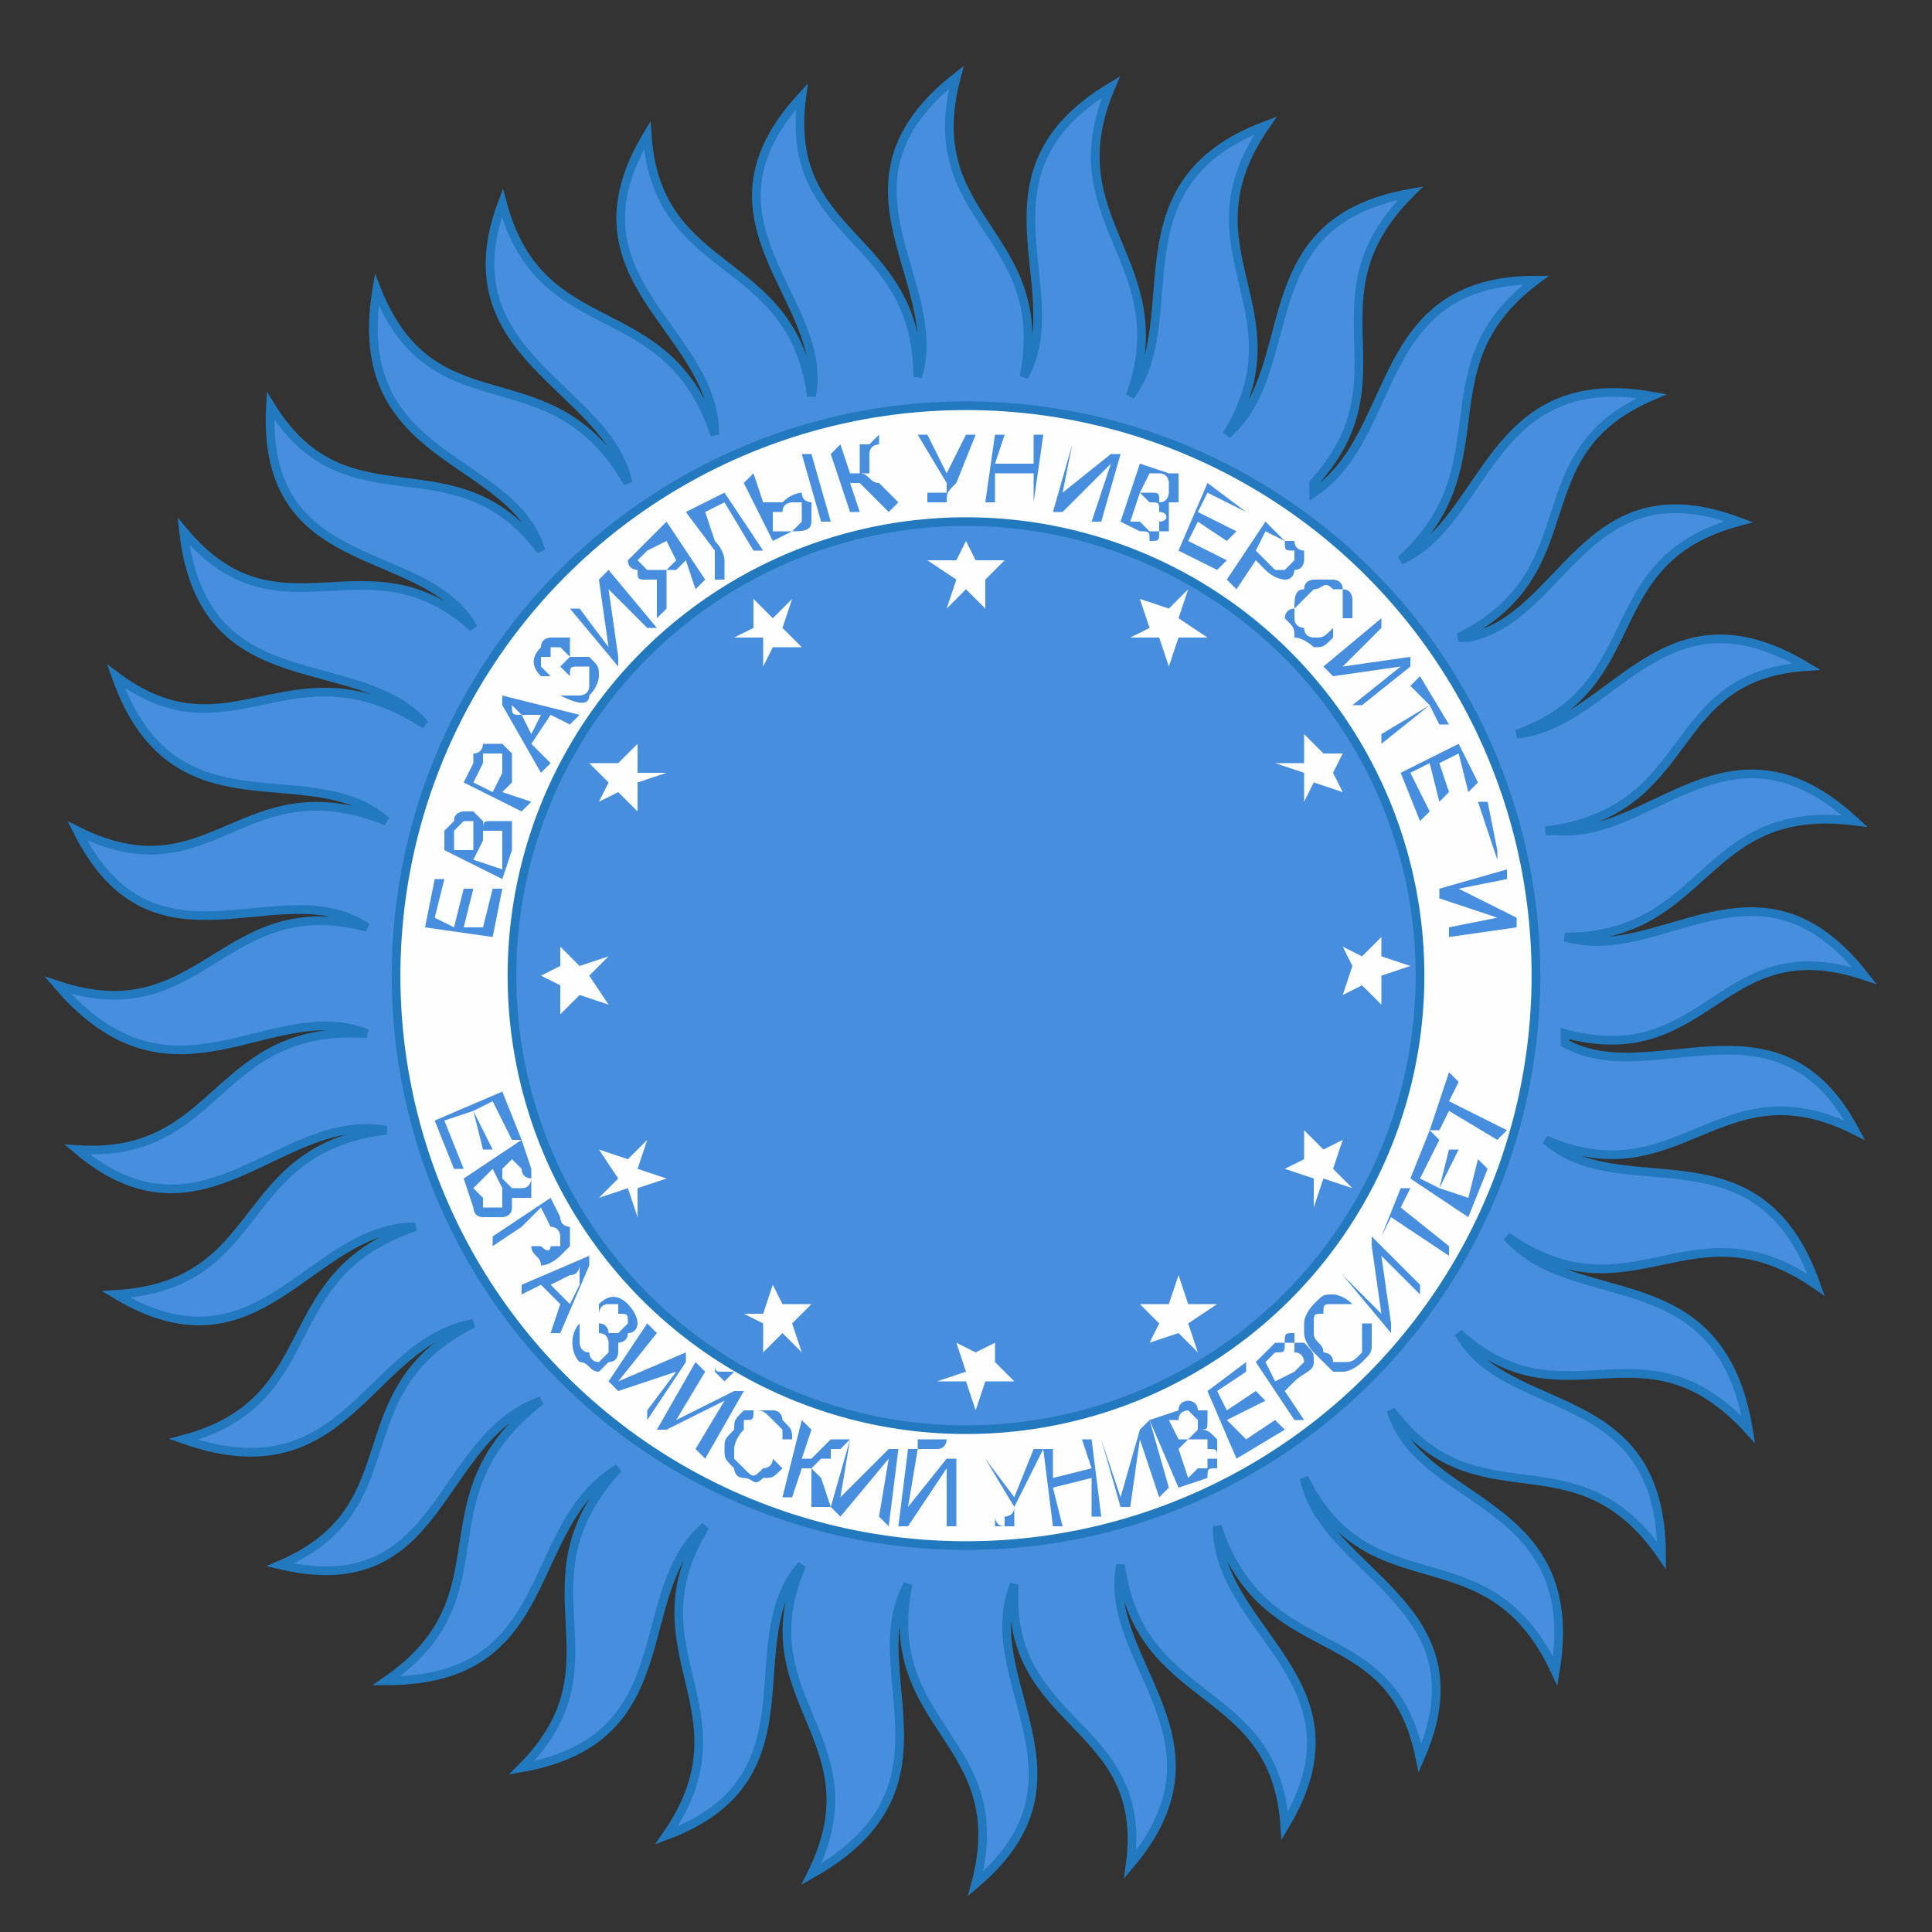 <?xml version="1.0" encoding="UTF-8"?>
<!DOCTYPE svg PUBLIC "-//W3C//DTD SVG 1.1//EN" "http://www.w3.org/Graphics/SVG/1.1/DTD/svg11.dtd">
<!-- Creator: CorelDRAW X7 -->
<svg xmlns="http://www.w3.org/2000/svg" xml:space="preserve" width="200px" height="200px" version="1.1" style="shape-rendering:geometricPrecision; text-rendering:geometricPrecision; image-rendering:optimizeQuality; fill-rule:evenodd; clip-rule:evenodd"
viewBox="0 0 200 200"
 xmlns:xlink="http://www.w3.org/1999/xlink">
 <rect x="0" y="0" width="200" height="200" fill="#333333" stroke="none"/>
 <defs>
  <style type="text/css">
   <![CDATA[
    .str1 {stroke:#2379BD;stroke-width:0.9}
    .str0 {stroke:#2379BD;stroke-width:0.9}
    .fil1 {fill:#FEFEFE}
    .fil0 {fill:#488EDE}
    .fil2 {fill:#488EDE;fill-rule:nonzero}
   ]]>
  </style>
 </defs>
 <g id="Layer_x0020_1">
  <path class="fil0 str0" d="M52 21c4,15 17,9 22,24l0 0c0,-11 -16,-16 -7,-31 1,15 15,12 17,27l0 0c2,-10 -13,-18 -1,-31 -2,15 12,14 12,29l0 0c3,-10 -10,-20 4,-31 -4,15 10,16 7,31l0 0c5,-9 -6,-21 9,-30 -6,14 7,18 2,32l0 0c6,-8 -2,-22 14,-28 -9,13 4,19 -4,32l0 0c8,-7 2,-22 19,-25 -11,11 0,19 -10,30l0 1c9,-6 6,-22 23,-22 -12,9 -3,19 -14,29l0 0c9,-4 9,-20 26,-17 -14,6 -6,18 -20,25l1 0c10,-2 12,-18 28,-12 -15,4 -9,17 -23,22l0 0c10,-1 15,-16 30,-7 -15,1 -11,15 -27,17l1 0c10,1 18,-13 31,-1 -16,-2 -15,12 -30,12l0 0c10,3 20,-10 31,4 -15,-5 -16,10 -31,6l0 1c9,5 22,-6 30,9 -14,-7 -18,7 -32,1l0 0c8,7 22,-2 28,15 -13,-9 -19,4 -32,-5l0 0c7,8 22,2 25,20 -11,-12 -19,0 -30,-10l0 0c5,9 21,5 21,23 -9,-13 -19,-3 -28,-15 3,10 20,9 17,27 -7,-15 -19,-6 -26,-20 2,10 19,13 12,29 -3,-15 -16,-9 -21,-24 0,11 16,16 7,31 -1,-15 -15,-12 -17,-27 -2,10 12,18 1,31 2,-15 -13,-14 -12,-29 -4,10 9,20 -4,31 4,-15 -10,-16 -7,-31 -5,9 6,21 -10,30 7,-14 -7,-18 -1,-32 -7,8 2,22 -14,28 9,-13 -4,-19 4,-32 -8,7 -2,22 -19,25 11,-11 -1,-19 10,-31 -10,6 -6,22 -24,22 13,-9 3,-19 16,-29 -11,4 -10,21 -27,17 14,-6 6,-18 20,-25 -11,2 -13,18 -30,12 15,-4 9,-17 24,-22 -11,0 -16,16 -31,7 16,-1 12,-15 28,-17 -11,-2 -19,13 -32,2 15,1 14,-13 30,-12 -10,-4 -20,9 -32,-5 15,5 17,-10 32,-6 -9,-6 -22,6 -30,-10 14,7 17,-7 32,-1 -8,-7 -22,2 -28,-15 12,9 18,-4 32,5 -7,-8 -23,-2 -25,-20 10,12 19,0 30,10 -5,-9 -22,-5 -21,-23 8,13 19,3 28,15 -3,-10 -20,-9 -17,-27 6,15 18,6 26,20l0 0c-2,-10 -19,-13 -13,-29z"/>
  <circle class="fil1 str0" cx="100" cy="101" r="59"/>
  <circle class="fil0 str1" cx="100" cy="101" r="47"/>
  <path class="fil2" d="M51 97l-7 -1 1 -5 1 0 -1 4 2 1 1 -4 1 0 -1 4 2 0 1 -4 1 0 -1 5zm1 -6l-6 -3 0 -2c1,-1 1,-1 1,-1 0,-1 1,-1 1,-1 0,0 1,0 1,0 0,0 0,0 1,1 0,0 0,0 0,1 0,-1 0,-1 1,-1 0,0 1,0 1,0 0,0 0,0 1,0 0,1 0,1 0,1 0,0 0,1 0,1 0,0 0,1 0,1l-1 3zm-3 -3l0 -1c0,0 0,-1 0,-1 0,0 0,0 0,0 0,-1 0,-1 0,-1 -1,0 -1,0 -1,0 0,0 0,0 0,0 -1,1 -1,1 -1,1l0 2 2 0zm3 2l0 -2c0,0 0,-1 0,-1 0,0 0,0 0,0 0,-1 0,-1 0,-1 0,0 0,0 0,0 -1,0 -1,0 -1,0 0,0 -1,0 -1,0 0,0 0,1 0,1l-1 2 3 1zm2 -6l-6 -3 1 -2c0,-1 0,-1 0,-1 1,0 1,-1 1,-1 0,0 1,0 1,0 0,0 1,0 1,0 0,0 1,1 1,1 0,1 0,2 0,3l-1 1 3 1 -1 1zm-3 -2l1 -2c0,0 0,-1 0,-1 0,0 0,-1 0,-1 -1,0 -1,0 -1,0 0,0 -1,0 -1,0 0,1 0,1 0,1l-1 2 2 1zm5 -2l-4 -7 0 -1 8 2 -1 1 -2 -1 -2 3 2 2 -1 1zm-1 -4l1 -2 -2 0c0,0 -1,-1 -1,-1 0,1 0,1 1,1l1 2zm3 -4l1 0c0,0 0,0 1,0 0,0 1,0 1,-1 0,0 0,-1 0,-1 0,0 0,-1 0,-1 0,0 -1,0 -1,0 -1,0 -1,0 -1,1l0 0 -1 -1c0,0 0,0 0,0 1,-1 1,-1 1,-1 0,0 -1,-1 -1,-1 0,0 0,0 -1,0 0,0 0,0 0,1 -1,0 -1,0 -1,0 0,1 0,1 0,1 1,1 1,1 1,1l-1 0c-1,-1 -1,-2 0,-3 0,-1 1,-1 1,-1 1,0 1,0 2,0 0,1 0,1 0,2 1,0 1,0 1,0 1,0 1,0 1,0 1,1 1,1 1,2 0,0 0,1 -1,2 0,1 -1,1 -3,0zm1 -9l1 0 3 4 -1 -7 1 -1 5 6 -1 0 -4 -4 1 7 0 1 -5 -6zm14 -3l-4 -6 -2 2c-1,1 -1,1 -1,1 -1,1 -1,1 -1,1 0,1 1,1 1,1 0,1 0,1 1,1 0,0 1,0 1,0 0,0 0,0 0,0 0,1 0,1 0,2l0 2 1 -1 0 -2c0,0 0,0 0,-1 0,0 0,0 0,0 0,-1 0,-1 0,-1 0,0 1,0 1,0l1 -1 1 3 1 -1zm-3 -2l-1 1c-1,0 -1,0 -1,0 -1,0 -1,0 -1,0 0,0 0,0 0,0 -1,-1 -1,-1 -1,-1 0,0 1,-1 1,-1l2 -1 1 2zm1 -5l4 -2 4 6 -1 0 -3 -5 -2 1 1 3c1,1 1,2 1,2 0,0 0,1 0,1 0,0 0,0 0,1 -1,0 -1,0 -1,0l0 -1c0,0 0,0 0,0 0,0 0,0 0,-1 0,0 0,0 0,-1l-3 -4zm6 -3l1 -1 1 3 2 0c1,-1 2,-1 2,-1 0,1 1,1 1,1 0,1 0,2 0,2 0,1 -1,1 -2,1l-2 1 -3 -6zm3 5l2 0c1,-1 1,-1 1,-1 0,0 0,-1 0,-1 0,0 0,-1 0,-1 -1,0 -1,0 -1,0 0,0 -1,0 -1,1l-1 0 0 2zm3 -8l1 0 2 7 -1 0 -2 -7zm3 0l1 -1 1 3c0,0 1,0 1,0 0,0 0,-1 0,-1 0,-1 0,-1 0,-2 0,0 1,0 1,0 0,0 0,0 0,0 1,-1 1,-1 1,-1l0 1c0,0 0,0 0,0 0,0 0,0 0,0 0,0 -1,0 -1,1 0,0 0,0 0,1 0,0 0,1 0,1 0,0 -1,0 -1,0 1,0 1,1 2,1l2 2 -1 1 -2 -2c0,0 -1,-1 -1,-1 0,0 -1,0 -1,0l1 3 -1 0 -2 -6zm9 -2l1 0 2 4 2 -4 1 0 -2 5c-1,1 -1,1 -1,2 0,0 -1,0 -1,0 0,0 0,0 -1,0l0 -1c0,0 1,0 1,0 0,0 0,0 1,0 0,0 0,0 0,-1l-3 -5zm7 7l1 -7 1 0 -1 3 4 0 0 -3 1 0 -1 7 0 0 0 -3 -4 0 0 3 -1 0zm9 -6l0 0 -1 5 5 -4 1 0 -2 7 -1 0 2 -6 -5 5 -1 0 2 -7zm5 8l2 -6 3 1c0,0 1,0 1,0 0,0 0,1 0,1 0,0 0,1 0,1 0,0 0,1 0,1 -1,0 -1,0 -1,0 0,0 0,1 0,1 0,0 0,1 0,1 0,1 0,1 0,1 0,0 -1,0 -1,0 0,1 0,1 -1,1 0,-1 0,-1 -1,-1l-2 -1zm2 -3l1 0c1,0 1,0 1,1 1,0 1,-1 1,-1 0,0 0,0 0,0 0,0 0,-1 0,-1 0,0 0,0 0,0 0,0 0,-1 -1,-1l-1 0 -1 2zm-1 3l1 0c1,1 1,1 1,1 0,0 0,0 1,0 0,0 0,0 0,-1 0,0 0,0 0,0 1,0 1,-1 0,-1 0,0 0,0 0,0 0,-1 0,-1 -1,-1l-1 -1 -1 3zm5 3l3 -7 4 3 0 0 -4 -2 -1 2 4 2 -1 1 -3 -2 -1 2 4 2 -1 1 -4 -2zm5 3l4 -6 2 2c1,0 1,0 1,0 0,1 1,1 1,1 0,0 0,1 0,1 0,0 0,1 -1,1 0,0 0,1 -1,1 0,0 -1,0 -2,-1l-1 -1 -2 3 -1 -1zm3 -3l2 2c0,0 0,0 1,0 0,0 0,0 1,-1 0,0 0,0 0,0 0,-1 0,-1 0,-1 -1,0 -1,0 -1,-1l-2 -1 -1 2zm8 8l0 1c-1,1 -1,1 -2,1 0,0 -1,-1 -2,-1 0,-1 0,-1 -1,-2 0,0 0,-1 1,-1 0,-1 0,-2 1,-2 0,-1 1,-1 1,-1 1,0 1,0 2,0 0,0 1,0 1,1 1,0 1,1 1,1 0,1 0,1 0,2l-1 0c0,-1 0,-1 0,-2 0,0 0,0 0,-1 -1,0 -1,0 -1,0 -1,-1 -1,0 -2,0 0,0 0,0 -1,1 0,0 0,0 -1,1 0,0 0,1 0,1 0,1 1,1 1,1 0,1 1,1 1,1 1,0 1,0 2,-1zm5 -1l0 1 -4 4 7 -1 0 1 -5 4 -1 0 5 -4 -7 1 -1 -1 6 -5zm0 12l5 -3 -2 -2 1 -1 3 5 -1 0 -1 -2 -5 4 0 -1zm2 4l6 -3 2 4 -1 1 -1 -4 -2 1 1 3 -1 1 -1 -4 -2 1 2 4 -1 1 -2 -5zm3 8l6 -2 -1 -3 1 0 1 5 0 1 -1 -3 -6 2 0 0zm8 2l0 1 -5 1 6 3 0 1 -7 1 0 -1 5 -1 -6 -2 0 -1 7 -2z"/>
  <path class="fil2" d="M45 116l7 -3 2 5 -1 0 -2 -4 -2 1 2 4 -1 0 -1 -4 -3 1 2 5 -1 0 -2 -5zm3 6l6 -4 1 3c0,0 0,1 0,1 0,1 0,1 0,1 0,1 0,1 0,1 -1,0 -1,0 -1,0 -1,0 -1,0 -1,0 0,0 0,1 0,1 0,1 -1,1 -1,1 0,0 -1,0 -1,0 0,0 0,0 -1,0 0,0 0,0 0,0 -1,0 -1,-1 -1,-1l-1 -3zm4 -1l0 1c1,1 1,1 1,1 0,0 0,0 0,0 1,0 1,0 1,0 0,0 0,0 0,0 1,0 1,-1 1,-1 0,0 -1,0 -1,-1l-1 -1 -1 1zm-3 2l1 1c0,1 0,1 0,1 0,0 0,0 0,0 1,0 1,0 1,0 0,0 0,0 1,0 0,0 0,0 0,0 0,-1 0,-1 0,-1 0,0 0,-1 0,-1l-1 -2 -2 2zm2 5l6 -4 1 2c0,1 1,1 1,1 0,1 0,1 0,1 0,1 0,1 0,1 -1,1 -1,1 -1,1 0,0 -1,1 -2,1 0,-1 -1,-1 -1,-2l-1 -2 -3 2 0 -1zm3 -1l1 2c1,0 1,0 1,0 1,1 1,0 1,0 1,0 1,0 1,0 0,-1 0,-1 0,-1 0,0 0,-1 -1,-1l-1 -2 -2 2zm0 6l7 -3 0 1 -3 7 -1 0 1 -3 -2 -2 -2 1 0 -1zm3 0l2 2 1 -2c0,-1 0,-2 0,-2 0,0 0,1 -1,1l-2 1zm3 4l0 1c0,0 0,0 0,1 0,0 0,1 1,1 0,0 0,1 1,1 0,0 0,0 1,-1 0,0 0,0 0,-1 0,0 0,-1 -1,-1l0 0 0 -1c1,0 1,1 1,1 0,0 1,0 1,0 0,0 0,0 1,-1 0,0 0,0 0,0 0,-1 0,-1 -1,-1 0,-1 0,-1 0,-1 -1,0 -1,0 -1,0 -1,0 -1,1 -1,1l0 -1c1,-1 2,-1 3,0 0,0 1,1 1,2 0,0 0,1 -1,1 0,1 -1,1 -1,1 0,0 0,0 0,1 0,0 0,1 -1,1 0,0 -1,1 -1,1 -1,0 -1,-1 -2,-1 -1,-1 -1,-3 0,-4zm7 0l1 1 -4 5 7 -3 0 1 -4 6 0 -1 3 -4 -6 2 -1 -1 4 -6zm5 4l1 1 -3 5 6 -3 1 0 -4 7 -1 -1 3 -5 -6 3 -1 0 4 -7zm4 1l0 0c0,0 0,0 -1,1 0,0 0,0 -1,-1 0,0 0,0 0,0 0,-1 0,-1 0,-2l0 1c0,0 0,0 0,0 0,1 0,1 1,1 0,0 0,0 0,0 0,0 0,0 1,0zm4 9l1 1c-1,1 -1,1 -2,1 -1,1 -1,0 -2,0 -1,0 -1,-1 -1,-1 -1,-1 -1,-1 -1,-2 0,-1 0,-1 1,-2 0,-1 0,-1 1,-2 0,0 1,0 1,0 1,0 2,0 2,0 1,0 1,1 1,1 1,1 1,1 1,2l-1 0c0,-1 0,-1 0,-1 -1,-1 -1,-1 -1,-1 -1,-1 -1,-1 -2,-1 0,1 0,1 -1,1 0,1 0,1 0,1 -1,1 -1,2 -1,2 0,1 0,1 0,1 1,1 1,1 1,1 1,1 1,1 2,0 0,0 1,0 1,-1zm3 -4l1 1 -1 3c0,0 1,0 1,0 0,0 0,0 1,-1 0,0 1,-1 1,-1 0,0 0,0 0,0 1,0 1,0 1,0 0,0 1,0 1,0l-1 1c0,0 0,0 0,0 0,0 0,0 0,0 0,0 0,0 -1,0 0,0 0,0 0,1 -1,0 -1,0 -1,0 -1,1 -1,1 -1,1 0,0 1,1 1,1l1 3 -2 0 0 -2c0,-1 0,-2 0,-2 -1,0 -1,0 -1,0l-1 3 -1 0 2 -8zm5 2l0 0 -1 6 5 -5 1 0 -1 8 -1 -1 1 -6 -5 6 -1 -1 2 -7zm6 1l1 0 -1 6 4 -5 1 0 0 7 -1 0 0 -6 -4 6 -1 0 1 -8zm3 -1l1 0c0,0 0,1 -1,1 0,0 0,0 -1,0 0,0 0,0 -1,0 0,-1 0,-1 0,-1l1 0c0,0 0,0 0,0 0,0 0,0 0,0 1,0 1,0 1,0 0,0 0,0 0,0zm5 2l0 0 3 4 2 -5 1 0 -3 6c0,1 0,2 0,2 0,0 -1,0 -1,0 0,0 -1,0 -1,0l0 -1c0,0 0,1 1,1 0,-1 0,-1 0,-1 0,0 1,0 1,-1l-3 -5zm7 7l-1 -8 1 0 0 3 4 -1 -1 -3 1 0 1 8 -1 0 0 -4 -4 1 1 4 -1 0zm5 -9l0 0 2 6 2 -7 1 -1 2 7 -1 1 -2 -6 -1 7 -1 0 -2 -7zm8 5l-3 -7 3 -1c0,-1 1,-1 1,-1 0,0 1,0 1,1 0,0 1,0 1,0 0,1 0,1 0,1 0,1 0,1 -1,1 1,0 1,0 2,1 0,0 0,0 0,0 0,1 0,1 0,1 0,1 0,1 0,1 0,1 0,1 0,1 -1,0 -1,0 -1,1l-3 1zm0 -5l1 0c0,0 1,-1 1,-1 0,0 0,0 0,0 0,-1 0,-1 0,-1 0,0 0,0 -1,-1 0,0 0,0 0,0 0,0 -1,0 -1,1l-1 0 1 2zm1 4l1 -1c1,0 1,0 1,0 0,-1 0,-1 0,-1 0,0 1,0 1,0 0,-1 0,-1 -1,-1 0,0 0,-1 0,-1 0,0 0,0 -1,0 0,0 0,0 -1,0l-1 1 1 3zm5 -2l-3 -7 4 -3 0 1 -3 2 1 2 3 -2 1 1 -4 2 2 2 3 -2 1 1 -5 3zm6 -4l-4 -6 2 -2c0,0 1,0 1,0 0,-1 0,-1 1,-1 0,0 0,0 0,1 1,0 1,0 1,0 1,1 1,1 1,2 0,1 -1,1 -2,2l-1 1 2 3 -1 0zm-2 -4l2 -1c0,0 1,-1 1,-1 0,0 0,-1 -1,-1 0,0 0,0 0,-1 0,0 -1,0 -1,0 0,1 0,1 -1,1l-1 1 1 2zm9 -6l1 0c0,0 0,1 0,2 0,1 0,1 -1,2 0,0 -1,1 -2,1 0,0 -1,0 -1,0 -1,-1 -1,-1 -2,-2 0,0 -1,-1 -1,-2 0,0 0,-1 0,-1 0,-1 1,-2 1,-2 1,-1 1,-1 2,-1 0,0 1,0 2,1l-1 0c0,0 -1,0 -1,0 -1,0 -1,0 -1,1 -1,0 -1,0 -1,1 0,0 0,1 0,1 0,1 1,1 1,2 0,0 1,0 1,1 1,0 1,0 1,0 1,0 1,0 2,-1 0,0 0,-1 0,-1 0,-1 0,-1 0,-2zm-2 -5l0 0 4 4 -1 -7 0 -1 5 5 0 1 -4 -4 1 7 0 1 -5 -6zm11 -2l-6 -4 -1 2 0 0 2 -5 1 0 -1 2 5 4 0 1zm2 -4l-6 -4 2 -5 1 1 -2 4 2 1 1 -4 1 0 -2 4 3 1 1 -4 1 1 -2 5zm3 -8l-5 -3 -1 2 -1 0 2 -6 1 1 -1 2 6 3 -1 1z"/>
  <polygon class="fil1" points="100,56 101,58 104,58 102,60 102,63 100,61 98,63 99,60 96,58 99,58 "/>
  <polygon class="fil1" points="78,62 80,64 82,62 81,65 83,67 80,67 79,69 79,66 76,66 78,65 "/>
  <polygon class="fil1" points="61,79 64,79 66,77 66,80 69,80 66,81 66,84 64,82 62,83 63,81 "/>
  <polygon class="fil1" points="56,101 58,100 58,98 60,100 63,99 61,101 63,104 60,103 58,105 58,102 "/>
  <polygon class="fil1" points="62,124 64,122 62,119 65,120 67,118 66,121 69,122 66,123 66,126 65,123 "/>
  <polygon class="fil1" points="79,140 79,137 77,136 79,136 80,133 81,135 84,135 82,137 83,140 81,138 "/>
  <polygon class="fil1" points="101,146 100,143 97,143 100,142 99,139 101,140 103,139 103,141 105,143 102,143 "/>
  <polygon class="fil1" points="124,140 122,138 119,139 120,137 118,135 121,135 122,132 123,135 126,135 123,137 "/>
  <polygon class="fil1" points="140,123 137,122 136,125 136,122 133,121 135,120 135,117 137,119 139,118 138,121 "/>
  <polygon class="fil1" points="146,100 143,101 143,104 141,102 139,103 140,100 139,98 141,99 143,97 143,99 "/>
  <polygon class="fil1" points="139,78 138,80 139,82 136,81 135,83 135,80 132,79 135,79 135,76 137,78 "/>
  <polygon class="fil1" points="123,61 122,64 125,66 122,66 121,69 120,66 117,66 119,65 118,62 121,63 "/>
 </g>
</svg>
